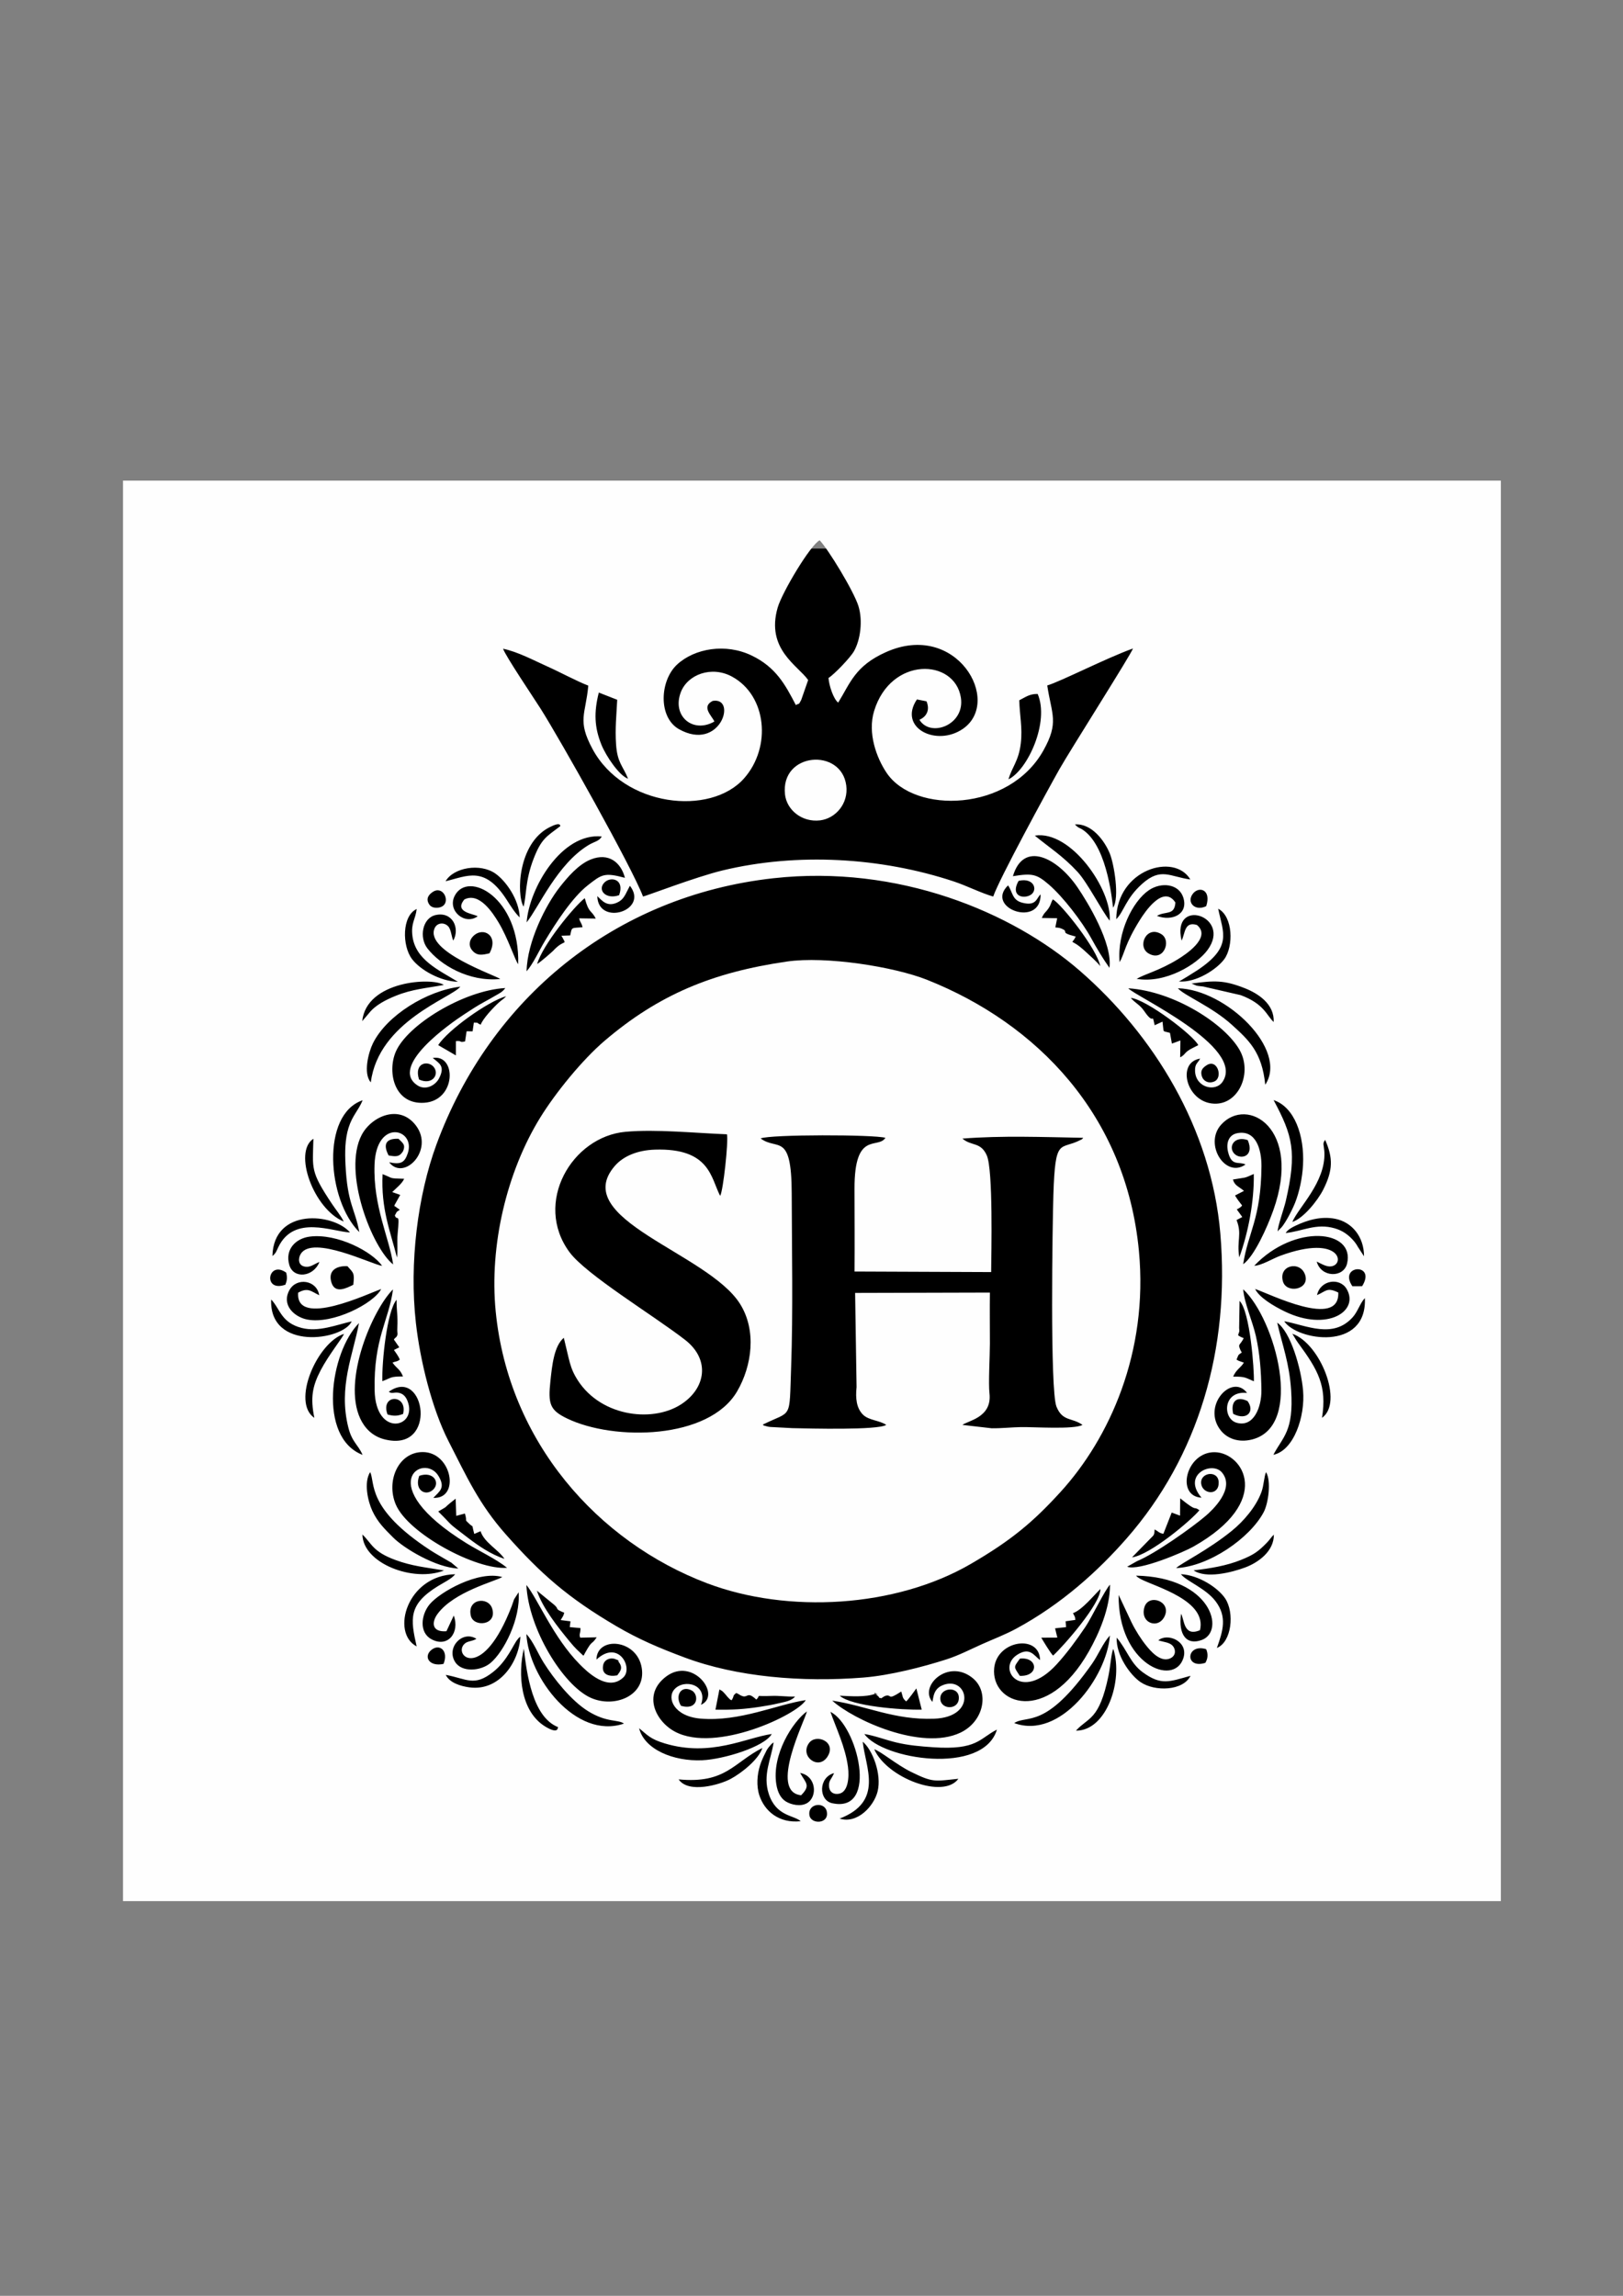 <?xml version="1.0" encoding="UTF-8"?>
<!DOCTYPE svg PUBLIC "-//W3C//DTD SVG 1.1//EN" "http://www.w3.org/Graphics/SVG/1.1/DTD/svg11.dtd">
<!-- Creator: CorelDRAW -->
<svg xmlns="http://www.w3.org/2000/svg" xml:space="preserve" width="210mm" height="297mm" version="1.1" style="shape-rendering:geometricPrecision; text-rendering:geometricPrecision; image-rendering:optimizeQuality; fill-rule:evenodd; clip-rule:evenodd"
viewBox="0 0 21000 29700"
 xmlns:xlink="http://www.w3.org/1999/xlink"
 xmlns:xodm="http://www.corel.com/coreldraw/odm/2003">
 <rect x="0" y="0" width="21000" height="29700" fill="#808080" stroke="none"/>
 <defs>
  <style type="text/css">
   <![CDATA[
    .fil1 {fill:#FEFEFE}
    .fil0 {fill:black}
   ]]>
  </style>
 </defs>
 <g id="Layer_x0020_1">
  <g id="_2836961001072">
   <rect class="fil0" x="2389.33" y="7096.72" width="16232.21" height="16618.86"/>
   <path class="fil1" d="M10473.23 23483.1c-24.22,-153.1 193.71,-179.12 223.41,-52.41 39.28,167.66 -204.03,174.9 -223.41,52.41zm230.98 -754.13c-115.92,174.65 -357.93,-7.85 -237.68,-177.99 92.39,-130.72 366.67,-16.29 237.68,177.99zm607.55 -98.56c82.08,22.95 287.35,198.93 477.64,292.38 282.87,138.92 299.68,120.92 610.92,88.55 -191.89,266.88 -920.89,-8.32 -1088.56,-380.93zm-2530.71 388.81c610.32,58.78 712.23,-219.88 1083.15,-406.25 -47.33,147.53 -266.32,323.11 -411.83,401.04 -140.48,75.24 -545.69,191.08 -671.32,5.21zm2382.02 -487.46c127.14,104.93 246.68,419.53 192.45,642.09 -46.26,189.95 -262.12,425.67 -491.59,352.8 578.23,-222.83 331.48,-666 299.14,-994.89zm-802.77 1028.67c-282.51,30.44 -468.46,-132.43 -535.05,-334.62 -39.78,-120.76 -29.65,-267.46 9.11,-388.74 18.39,-57.52 40.56,-104.3 65.53,-154.44 16.53,-33.19 19.57,-43.22 42.94,-75.03 1.65,-2.27 27.71,-32.93 29.01,-34.22 26.72,-26.9 5.53,-9.89 37.82,-32.06 -32.43,218.71 -143.08,417.92 -62.89,664.45 95.49,293.53 323.36,274.05 413.53,354.66zm823.52 -1128.22c130.28,20.11 274.67,76.13 410.55,108.73 158.46,38 309.21,50.66 477.45,62.49 576.57,40.55 603.91,-117.54 827.36,-227.9 -179.92,595.54 -1483.81,387.05 -1715.36,56.68zm-2914.38 -74.82c108.44,87.99 140.54,139.11 333.62,197.12 592.74,178.12 1047.32,-74.09 1382.9,-122.56 -95.2,166.61 -620.83,327.02 -898.84,339.7 -373.21,17.04 -750.1,-139.53 -817.68,-414.26zm2475.33 -211.72c348.99,169.58 632.64,1316.41 21.93,1181.54 -176.03,-38.89 -178.27,-333.14 24.93,-389.47 -33.07,81.43 -68.72,91.67 -65.23,168.13 3.26,71.05 53.33,114.83 133.33,98 112.01,-23.56 130.66,-206.31 112.25,-345.61 -33.93,-256.54 -149.9,-494.02 -227.21,-712.59zm-379.25 1079.06c128.23,-129.71 59.65,-157.56 -12.44,-288.91 207.16,38.37 228.48,304.64 92.25,388.65 -84.46,52.08 -210.42,22.68 -278.83,-20.56 -64.9,-41 -104.62,-117.38 -121.17,-218.5 -63.05,-385.27 211.25,-811.06 395.09,-945.7 -25.05,118.18 -495.44,1039.13 -74.9,1085.02zm1803.2 -1230.01c-27.12,-161.78 229.24,-191.12 237.57,-39.28 9.07,165.01 -216.27,166.34 -237.57,39.28zm-3356.99 73.13c-83.16,-131.26 0.76,-272.46 139.66,-198.01 92.67,49.66 88.02,260.73 -139.66,198.01zm445.61 49.22l51.04 -261.32c44.12,24.12 34.23,16.48 76.27,61.74 18.13,19.5 19.19,25.71 36.63,42.87 39.54,38.86 10.46,15.8 44.85,35.62 40.94,-64.41 5.86,-51.54 59.96,-94.64 29.77,11.86 49.39,28.22 62.16,33.42 5.24,2.16 20.61,8.42 26.22,9.57 65.35,13.43 57.74,-63.41 171.45,42.33 73.49,-71.31 -47.28,-37.48 203.04,-47.68 91.02,-3.7 193.38,11.53 298.68,9.14 -49.1,55.95 -126.45,66.59 -205.51,85.11 -85.55,20.04 -160.95,33.61 -251.92,47.42 -204,30.91 -355.41,40.36 -572.87,36.42zm1607.84 -180.48c138.24,6.7 341.72,21.78 459.68,-25.45 104.34,50.25 -95.51,-70.88 32.32,27.72 34.6,26.7 -9.47,16.86 46.31,31.25 14.5,-9.94 38.36,-28.81 58.87,-33.45 80.9,-18.24 12.85,67.6 198.79,-54.19 24.01,71 10.01,80.51 63.45,128.23 33.81,-28.92 108.73,-138.1 132.27,-168.24l69.3 274.38c-253.83,6.4 -910.36,-43.08 -1060.99,-180.25zm1199.18 80.09c-178.18,-205.11 208.23,-568.79 524.71,-304.92 215.26,179.5 142.02,558.44 -162.48,702.99 -505.19,239.8 -1387.97,-167.76 -1658.36,-414.41 443.65,66.95 802.51,252.87 1316.98,234.28 569.01,-20.58 437.79,-556.47 119.89,-437.02 -91.45,34.38 -119.42,99.14 -131.7,171.76l-9.04 47.32zm-1638.62 -23.09c-107.43,188.88 -1160.21,688.39 -1690.07,409.51 -250.74,-131.96 -426.32,-480.46 -117.15,-714.03 346.67,-261.9 724.79,242.41 451.41,365.42 95.89,-265 -218.85,-341.02 -344.26,-199.89 -101.44,114.17 -2.25,350.16 339.9,378.59 507.03,42.12 985.21,-182.5 1360.17,-239.6zm3496 395.3c158.96,-177.01 300.17,-126.05 421.13,-712.1 25.23,-122.19 36.82,-302.88 62.63,-344.48 129.88,408.92 -87.63,1058.97 -483.76,1056.58zm-7143.63 -1061.01c36.52,319.8 111.75,884.92 442.78,1015.26 -6,4.85 9.51,96.15 -159.01,-3.37 -331.9,-196.03 -361.95,-687.17 -283.77,-1011.89zm1229.11 174.41c58.19,77.14 16.22,120.4 -20.63,171.13 -104.64,19.68 -206.88,-7.79 -182.38,-132.25 14.05,-71.39 91.73,-102.43 155.71,-78.26 73.79,27.87 25.28,11.77 47.3,39.38zm5187.96 177.29c-80.26,-121.58 -82.03,-106.46 1.48,-222.51 236.49,-26.25 251.74,233.78 -1.48,222.51zm2411.31 -345.02c26.3,61.41 23.16,120.97 -10.76,177.06 -270.64,85.95 -250.18,-255.98 10.76,-177.06zm-9867.74 190.6c-183.19,39.9 -260.12,-90.85 -161.92,-176.73 107.41,-93.96 231.77,5.63 161.92,176.73zm8710.11 -339.72c134.79,157.88 175.2,329.74 337.3,448.27 237.55,173.68 343.14,121.84 617.72,45.54 -94.23,194.92 -459.51,208.09 -645.9,81.85 -134.84,-91.32 -318.49,-346.9 -309.12,-575.66zm-8681.24 481.79c272.53,50.35 365.96,157.34 612.54,-37.48 186.21,-147.13 259.9,-354.52 317.38,-422.47 25.07,-29.65 7.87,-12.23 35.96,-34.69 -17.35,326.63 -268.5,708.36 -658.8,656.3 -117.39,-15.66 -256.99,-59.35 -307.08,-161.66zm7355.18 623.36c171.05,-110.8 403.05,91.34 1006.27,-765.89 83.52,-118.72 139.49,-265.22 231.81,-366.69 -40.6,542.57 -643.85,1351.9 -1238.08,1132.58zm-6312.02 -1151.28c89.68,95.98 148.81,251.17 224.82,371.56 133.57,211.56 356.85,490.41 570.51,624.04 245.76,153.74 393.09,106.2 466.88,162.67 -624.14,212.31 -1233.74,-599.41 -1262.21,-1158.27zm-718.68 -236.08c-51.79,-223.47 226.88,-253.33 276.21,-93.5 67.59,218.92 -241.13,244.82 -276.21,93.5zm8979.41 0c-79.15,182.19 -326.44,95.45 -263.68,-112.48 53.38,-176.8 346.35,-77.82 263.68,112.48zm-597.46 -270.04l165.73 352.57c52.01,106.86 125.73,222.46 192.68,304.66 44.11,54.19 184.38,231.09 317.85,158.82 67.72,-36.68 62.79,-113.63 22.85,-158.4 -40.53,-45.37 -118.43,-48.4 -185.4,-70.08 116.49,-101.49 392.73,10.92 324.3,228.37 -120.11,381.54 -848.52,81.03 -838.01,-815.94zm-8309.36 567.72c-64.66,38.63 -120.48,24.16 -163.21,73.57 -131.63,152.26 244.44,477.57 619.77,-497.54 13.6,-35.34 18.81,-56.49 30.38,-87.4l58.57 -90.57c27.26,342.87 -191.14,771.85 -365.8,916.14 -123.29,101.84 -368.68,125 -456.39,-15.92 -116.29,-186.81 95.86,-412.74 276.68,-298.28zm7292.35 274.75c-80.76,-60.26 -130.54,-170.07 -290.1,-71.98 -284.94,175.16 43.6,632.67 506.92,125.45 128.18,-140.31 252.37,-308.25 371.53,-484.87 78.94,-116.98 247.27,-470.63 316.98,-544.16 0.47,305.81 -143.81,634.29 -274,864.25 -543.26,959.55 -1270.84,682.76 -1224.62,214.89 35.88,-363.14 588.82,-440.87 593.29,-103.58zm168.92 -57.94c-32.43,-29.3 -136.75,-203.29 -153.08,-231.77l208.01 -0.89 -29.27 -120.08 142.2 -15.35 -5.95 -75.66 126.44 -17.93c-3.38,-48.05 -12.73,-47.07 -30.86,-87.29 120.32,-43.31 272.44,-233.94 354.75,-312.56 4.06,188.62 -470.27,730.83 -612.24,861.53zm-6679.35 -840.22l224.14 183.39c73.41,64.38 -5.62,47.13 130.11,102.66 -15.29,54.28 -19.42,46.24 -46.33,94.83l126.69 16.11 -9.16 74.7 138.68 12.89c-0.02,81.75 -21.6,73.55 -3.25,123.85l213.25 -4.59c-74.12,110.37 -49.71,20.46 -149.78,199.74 -25.3,45.34 -4.96,16.93 -23.51,37.51 -77.4,-73.79 -98.93,-89.14 -175.58,-182.01 -149.26,-180.83 -354.32,-438.22 -425.26,-659.08zm-135.62 -73.44c146.2,179.24 349.49,681.54 687.36,1023.73 90.06,91.22 367.21,369.28 569.47,169.56 125.84,-124.28 -66.69,-491.57 -350.29,-227.9 3.47,-305.18 526.41,-269.95 586.2,110.3 56.4,358.76 -355.57,522.84 -662.8,382.83 -354.11,-161.37 -803.47,-888.64 -829.94,-1458.52zm7888.49 -120.66c976.55,19.81 1155.56,717.4 852.77,831.43 -200.94,75.69 -308.3,-68.11 -270.76,-337.29 44.23,71.02 29.29,302.84 244.88,211.47 93.46,-382.17 -569.91,-559.23 -764.78,-660.21l-26.51 -15.38c-27.19,-18.11 -17.33,-10.47 -35.6,-30.02zm-8923.08 719.2l95.11 -203.24c79.74,219.98 -75.05,420.36 -287.34,307.81 -164.79,-87.34 -136.63,-318.07 -25.02,-452.85 130.24,-157.25 629.69,-441.64 940.25,-352.73 -99.76,58.38 -624.05,189.06 -836.88,475.41 -81.77,110.03 -77.5,240.39 113.88,225.6zm9503.43 -738.07c237.22,13.1 481.21,179.03 570.91,311.44 126.06,186.06 85.55,566.71 -105.59,643.12 79.34,-222.23 134.32,-402.94 -15.48,-602.41 -127.36,-169.56 -377.44,-259.61 -449.84,-352.15zm-9888.73 934.61c-337.84,-175.79 -125.89,-920.66 498.32,-933.79 -42.82,58.25 -152.02,109.77 -226.05,155.66 -380.5,235.89 -353.78,420.1 -272.27,778.13zm-701.85 -1447.69c125.26,120.73 131.27,220.77 427.91,329.95 215.14,79.18 385.95,93.83 628.46,135.2 -396.39,157.06 -1049.33,-90.59 -1056.37,-465.15zm10755.05 463.74c216.6,-24.75 427.05,-60.49 609.5,-133.77 168.76,-67.78 225.65,-109.08 336.26,-222.15 43.93,-44.89 56.3,-72.64 92.44,-106.32 2.11,213.55 -198.28,360.21 -372.05,424.97 -175.06,65.26 -506.15,147.97 -666.15,37.27zm-9773.89 -761.42l62.91 -36.73c46.62,-28.78 13.66,-4.19 55.75,-42.35 44.15,-40.03 93.55,-75.08 106.8,-86.47l7.22 222.09 112.01 -30.5c36.9,119.87 -15.82,63.64 56.49,133.14 62.77,60.35 25.11,-17.32 65.01,131.14l81.42 -35.63c45.2,145.82 228.22,236.22 309.3,357.54 -177.47,-56.98 -342.38,-172.7 -466.24,-267.16 -305.98,-233.38 -169.93,-127.83 -390.67,-345.07zm9599.82 -170.61c241.77,195.67 158.82,88.65 248.92,154.35 -107.43,131.07 -636.27,577.49 -871.95,609.53l251 -256.87c43.13,-38.91 36.14,-50.72 41.69,-104.82 55.85,31.41 55.21,46.41 113.04,57.22l107.76 -274.99 107.88 39.92 1.66 -224.34zm-52.46 902.57c75.21,-69.59 405.27,-226.96 717.93,-479.66 155.11,-125.35 318.75,-315.54 387.47,-508.04 30.38,-85.06 32.31,-197.4 58.23,-253.54 69.14,113.72 30.48,402.17 -30.43,517.46 -178.39,337.67 -710.84,704.98 -1133.2,723.78zm-10428.4 -1241.15c68.95,138.01 -53.99,465.88 776.23,1008.7 55.12,36.05 125.13,75.43 186.77,111.81 31.34,18.49 54.24,31.8 88.57,51.28l89.13 75.05c-290.61,-11.46 -704.87,-262.35 -841.76,-399.87 -111.33,-111.87 -201.33,-197.49 -270.81,-346.36 -57.76,-123.73 -113,-368.72 -28.13,-500.61zm635.16 47.75c182.59,-63.99 275.22,87.31 179.64,178.79 -94.64,90.59 -247.91,8.84 -179.64,-178.79zm10117.9 104.23c-21.13,-149.94 221.98,-183.34 226.14,-20.51 4.58,178.94 -207.19,154.91 -226.14,20.51zm3.94 178.44c-337.68,-18.12 -199.57,-595.96 173.69,-588.25 364.31,7.53 763.55,632.41 -279.75,1221.95 -122.35,69.12 -702.59,318.38 -855.93,259.5l125.73 -71.19c237.42,-97.83 714.36,-436.04 889.61,-585.98 80.87,-69.19 388.6,-351.25 210.68,-562.6 -126.98,-150.83 -521.93,27.04 -264.03,326.57zm-8985.48 907c-396.63,32.23 -1280.62,-441.94 -1440,-819.1 -129.18,-305.62 34.84,-677.39 348.04,-677.95 380.86,-0.71 486.94,610.07 137.65,592.19 79.36,-84.69 161.77,-126.39 66.31,-284.06 -187.29,-309.37 -871.75,106.46 362.27,870.92 165.1,102.27 387.07,205.54 525.73,318zm9580.68 -2157.19c98.55,132.38 -6.38,258.09 -185.07,165.97 -33.81,-148.79 33.14,-237.86 185.07,-165.97zm-10926.12 166.86c-69.57,25.9 -113.68,31.22 -201.19,7.1 -97.87,-266.19 264.64,-267.06 201.19,-7.1zm11505.64 -1037.27c360.86,123.43 666.3,889.42 384.23,1087.67 66.97,-414.15 -52.69,-619.43 -307.98,-967.83 -42.33,-57.75 -44.45,-73.76 -76.25,-119.84zm-12653.9 1087.83c-299.91,-203.08 36.94,-972.82 383.41,-1086.1 -16.53,47.7 -198.69,273.42 -301.43,470.47 -108.51,208.12 -134.71,357.35 -81.98,615.63zm11971.45 -1513.16c136.14,135.43 191.07,895.7 185.03,1040.25 -116.19,-49.2 -109.27,-60.8 -268.35,-60.52 44.16,-96.85 90.29,-105.33 139.32,-180.5l-65.96 -23.56c-3.99,-1.85 -11.09,-5.95 -14.42,-7.57 -3.4,-1.66 -10.22,-4.62 -14.59,-8.06 30.33,-72.62 15.46,-54.66 67.49,-92.07l-16.5 -30.07c-36.73,-87.73 -12.87,-49.79 42.23,-155.68 -0.4,-0.19 -33.1,-13.36 -33.9,-13.81 -51.39,-28.5 -14.42,-5.48 -39.66,-25.88 21.98,-65.51 17.24,-33 13.84,-91.57l5.47 -350.96zm-10942.38 499.84l70.21 101 -69.38 34.17c23.21,36.5 54.88,71.61 75.73,125.03 -38.48,30.26 -61.33,21.49 -93.95,39.7 66.33,88.11 92.65,77.66 135.59,177.86 -168.55,0.96 -143.36,14.58 -267.03,61.5 -7.98,-245.33 58.78,-907.04 183.68,-1053.35 0.45,166.09 18.29,197.52 9.7,366.38 -3.9,77 14.45,68.02 -10.01,111.9 -0.99,1.78 -25.64,20.67 -34.54,35.81zm11429.47 -218.03c173.15,118.93 309.35,588.67 334.61,877.7 28.99,331.48 -116.75,774.9 -384.11,831.74 122.37,-234.56 264.88,-301.57 229.54,-834.65 -23.51,-354.7 -109.65,-568.86 -180.04,-874.79zm-11834.59 1710.35c-582.76,-225.9 -420.58,-1327.05 -46.46,-1704.65 -73.69,404.98 -270,822.4 -137.76,1349.92 48.23,192.35 127,221.36 184.22,354.73zm689.93 -1708.4c-86.82,-773.99 23.2,-1645.5 265.59,-2305.28 693.16,-1886.78 2304.03,-3218.4 4361.54,-3446.06 1613.15,-178.47 3087.1,435.63 3964.2,1197.71 951.72,826.95 1702.05,2035.12 1817.56,3400.07 125.96,1488.6 -281.95,2881.58 -1213.96,3944.57 -368.04,419.79 -837.84,846.66 -1425.72,1164.92 -143.22,77.53 -295.55,135.01 -438.95,199.11 -151.6,67.77 -306.57,147.95 -461.69,197.9 -302.53,97.41 -733.5,209.1 -1080.34,236.43 -796.04,62.7 -1634.54,-7.59 -2306.6,-258.11 -332.18,-123.81 -600.51,-238.07 -889.21,-407.68 -624.61,-366.91 -971.83,-671.67 -1426.2,-1183.81 -350.73,-395.3 -508.04,-747.76 -743.16,-1207.12 -216.06,-422.09 -368.58,-1046.88 -423.06,-1532.65zm-1872.51 -301.64c116.85,120.1 126.1,299.32 395.8,368.32 218.16,55.81 452.66,-41.77 646.75,-85.46 -111.39,247.59 -1069.82,385.57 -1042.55,-282.86zm13107.79 280.89c288.94,54.03 633.65,233.34 888.67,-54.16 63.73,-71.89 94.23,-182.24 154.99,-244.76 31.02,693.99 -881.16,550.8 -1043.66,298.92zm-530.59 -412.85c414.47,386.3 794.83,1768.22 116.4,1942.39 -179.88,46.2 -324.74,-14.88 -405.31,-114.73 -254.59,-315.51 142.79,-747.24 339,-486.76 -316.32,-34.6 -319.29,332.72 -135.92,385.48 225.37,64.83 323.87,-209.5 321.44,-418.97 -2.76,-239.95 -20.49,-476.4 -71.78,-703.58 -42.92,-190.06 -150.61,-427.38 -163.83,-603.83zm-11055.36 1325.57c470.59,-338.13 645.32,796.72 -58.02,614.88 -154.31,-39.89 -253.86,-144.83 -311.27,-268.12 -233.13,-500.71 162.84,-1412.44 423.87,-1671.28 -52.43,402.1 -251.78,633.58 -237.71,1306.33 12.94,619.15 564.39,482.07 424.62,135.29 -19.8,-49.1 -49.69,-85.67 -98.22,-99.99 -71.55,-21.09 -94.66,16.99 -143.27,-17.11zm12010.38 -1250.33c43.2,-196.89 293.87,-230.85 382.82,-80.14 169.8,287.67 -250.6,556.65 -796.75,293.29 -155.94,-75.19 -334.4,-184.37 -386.94,-292.38 181.5,59.61 1095.38,522.23 1076.02,45.71 -148.22,-70.97 -153.88,-18.28 -275.15,33.52zm-13183.16 -31.39c-34.28,465.45 929.97,0.56 1074.54,-46.92 -99.95,189.57 -628.96,459.43 -958.71,394.01 -159.74,-31.72 -335.65,-181.94 -229.28,-379.25 91.38,-169.48 354.53,-133.11 386.05,65.19 -108.9,-52.95 -146.36,-103.91 -272.6,-33.03zm637.66 -342.87c79.56,89.89 93.25,86.03 76.04,240.54 -90.27,44.67 -236.25,120.19 -282.78,-28.95 -48.46,-155.35 65.91,-218.92 206.74,-211.59zm13129.28 258.75l-126.13 0.73c-189.2,-279.05 316.74,-306.71 126.13,-0.73zm-1024.92 -61.95c-59.99,-213.27 227.01,-271.71 287.63,-83.54 61.99,192.48 -242.45,244.24 -287.63,83.54zm-12896.66 -113.4c17.18,66.69 8.9,108.03 -10.56,156.13 -297.57,104.75 -226.78,-324.7 10.56,-156.13zm12525.41 -88.9c523.13,-549.25 1307.72,-468.08 1201.3,-27.97 -45.09,186.51 -335.82,183.6 -392.9,-26.22 39.19,17.9 110.62,61.94 165.86,63.07 212.14,4.31 165.1,-432.59 -636.7,-138.34 -96,35.23 -245.69,127.7 -337.56,129.46zm-12095.36 -48.83c-78.3,196.56 -336.48,222.6 -389.73,38.44 -59.63,-206.14 87.9,-344.86 266.13,-366.91 358.07,-44.28 810.1,197.59 934.27,378.45 -122.8,-14.04 -900.16,-404 -1052.7,-154.09 -35.32,57.84 -33.07,140.87 41.33,161.42 79.91,22.06 127.68,-30.49 200.7,-57.31zm-608.21 -77.35c15.51,-629.24 791.18,-554.54 1003.89,-304.75 -225.3,-8.77 -721.77,-233.13 -926.37,187.61 -28.02,57.63 -30,78.35 -77.52,117.14zm13110.84 -297.18c3.35,-4.73 8.8,-17.32 10.83,-13.67 0.1,0.19 12.35,-31.1 111.35,-78.7 159.46,-76.67 336.95,-127.58 518.22,-91.88 218.19,42.96 373.26,234.1 372.93,484.97l-79.44 -121.72c-21.38,-39.7 -47.18,-72.49 -75.91,-102.1 -56.02,-57.7 -121.31,-107.68 -221.66,-137.14 -242.2,-71.14 -416.34,37.04 -636.32,60.24zm-683.06 -692.3c172.11,-29.95 133.37,-9.42 270.08,-71.51 6.3,355.81 -72.38,761.28 -187.72,1079 -35.55,-222.16 38.76,-296.3 -35.29,-483.32l74.36 -39.12 -70.54 -97.34c-14.21,3.26 54.25,-23.3 67.87,-52.34 -27.85,-34.57 -65.25,-83.7 -91.28,-128.73l115.93 -59.53c-67.35,-58.01 -118.91,-64.53 -143.41,-147.11zm-10877.79 162.44l103.7 36.51 -75.68 135.62c13.45,38.75 -15.91,-7.31 18.46,19.86l52.12 36.98c-57.06,38.72 -31.68,17.82 -64.49,73.23 29.1,86.58 65.95,-65.54 36.16,237.39 -10.36,105.31 4.89,215.64 -8.47,307.24 -88.1,-344.82 -208.56,-632.34 -186.28,-1078.81 149.85,58.29 72.59,54.03 279.05,60.03 -26.18,62.02 -106.75,124.2 -154.57,171.95zm11069.64 -672.26c92.74,217.09 -98.16,258.95 -175.82,173.38 -79.77,-87.92 2.36,-232.78 175.82,-173.38zm-11115.84 198.79c-68.83,-129.39 -50.14,-222.82 127.17,-216.11 52.54,53.84 96.83,74.32 58.14,162.59 -48.37,75.41 -93.86,68.4 -185.31,53.52zm-581.01 854.8c-392.16,-163.02 -657.54,-901.17 -392.52,-1070.98 -8.99,391.66 -44.17,416.56 242.36,845.54 52.79,79.04 110.01,144.95 150.16,225.44zm12698.51 -1056.75c104.01,236 100.56,393.82 -23.46,641.01 -74.48,148.44 -261.88,377.62 -401.16,420.52 83.47,-194.36 428.71,-510.34 415.06,-897.7 -1.06,-30.02 -9.37,-74.18 -9.44,-86.3 -0.05,-6.05 -14.56,-35.11 19,-77.53zm-1030.16 318.51c-260.49,185.75 -541.92,-263.46 -316.46,-514.28 337.14,-375.05 1053.91,44.16 675.84,1106.61 -79.27,222.76 -248.05,598.56 -389.97,698.01 62.72,-412.13 230.77,-586.58 236.7,-1266.48 1.88,-215.99 -69.97,-475.74 -313.44,-428.7 -109.04,21.05 -147.45,124.34 -118.67,242.71 46.91,193.16 136.75,118.06 226,162.13zm-11029.01 1292.92c-270.52,-211.28 -659.22,-1195.06 -407.06,-1675.49 125.35,-238.82 486.97,-404.47 701.5,-121.56 241.58,318.56 -156.04,723.26 -346.09,476.1 149.14,29.86 199.26,7.87 241.47,-118.98 104.97,-315.35 -409.78,-456.31 -430.65,150.88 -18.57,540.57 190.1,941.76 240.83,1289.05zm11392.17 -2125.88c272.45,90.9 400.23,461.5 380.69,837.95 -8.57,165.04 -46.86,350.25 -102.88,490.68 -28.06,70.34 -66,143 -97.94,200.61 -17.44,31.5 -45.11,75.4 -62.25,98.28 -29.79,39.71 -49.69,47.35 -65.24,71.49 -0.33,-66.71 83.28,-298.1 104.81,-391.25 147.7,-639.13 88.38,-848.37 -157.19,-1307.76zm-11830.22 1707.66c-417.24,-414.73 -498.68,-1521.53 43.41,-1705.52 -56.42,135.33 -132.29,195.22 -182.99,357.49 -45.66,146.19 -47.1,310.76 -38.95,478.18 24.73,509.36 122.65,563.22 178.53,869.85zm772.97 -1974.32c-68.06,-216.2 113.57,-248.83 186.82,-165.32 84.11,95.89 -14.64,245.92 -186.82,165.32zm10187.77 -182.24c140.31,-95.56 219.16,156.92 102.83,207.76 -76.65,33.47 -142.51,-7.22 -160.64,-63.96 -26.63,-83.26 16.6,-115.7 57.81,-143.8zm-669.32 -519.34c-41.88,-189.95 4.75,21.73 -134.29,-181.89 -59.68,-87.4 -115.22,-101.56 -174.85,-172.02 202.94,20.56 813.15,485.47 873.37,611.41l-69.36 35.02c-120.65,59.51 -88.68,83.79 -164.93,122.4l2.97 -217.85 -110 40.16 -25.05 -138.51 -58.07 -15.04c-34.53,-7.53 -22.63,-7.22 -38.4,-130.49l-101.39 46.81zm-9270.35 257.5c120.13,-192.43 644.84,-568.05 879.43,-633.07 -32.88,37.62 -57.29,47.52 -95.84,82.46 -65.38,59.26 -204.14,205.07 -233.83,285.51 -62.37,-23.15 -10.32,-25.15 -88.46,-26.93l-16.35 113.43 -77.53 -0.64 -20.11 131.19c-86.21,17.63 -28.99,-11.98 -118.17,-3.98l-0.35 184.81 -228.79 -132.78zm10700.98 512.1c-41.97,-425.47 -216.37,-578.76 -427.71,-771.85 -261.93,-239.34 -624.26,-383.16 -702.3,-476 623.01,15.16 1431.41,793.88 1130.01,1247.85zm-842.21 -337.99c-32.88,63.24 -69.8,64.52 -65.97,162.31 8.3,212.03 263.06,275.65 356.47,136.84 302.79,-449.89 -1143,-1111.83 -1220.07,-1208.68 597.82,39 1250.4,463.48 1439.77,797.42 163.33,288.04 -0.03,681.47 -297.06,694.92 -382.32,17.34 -533.37,-533.54 -213.14,-582.81zm-9929.66 -8.49c309.59,-52.88 308.03,552.32 -109.41,579.65 -389.76,25.5 -479.82,-395.65 -370.4,-656.32 146.8,-349.69 879.98,-797.23 1418.36,-827.63 -34.56,50.95 -78.82,69.75 -132.53,101.11 -49.36,28.83 -88.76,50.82 -140.38,78.97 -92.96,50.68 -166.8,99.85 -258.49,159.83 -181.5,118.72 -981.36,676.5 -602.7,920.52 104.03,67.04 231.01,-1.12 277.79,-92.79 80.69,-158.07 4.16,-192.13 -82.24,-263.34zm-801.25 315.51c-101.56,-113.98 -30.03,-388.69 27.5,-504.97 178.86,-361.57 697.48,-680.62 1131.12,-732.91 -110.9,143.47 -1058.06,449.04 -1158.62,1237.88zm11306.94 -1218.48c176.27,69.31 385.89,206.36 375.41,437.61 -89.11,-78.82 -119.99,-233.52 -426.47,-347.13l-484.79 -111.66c-22.28,-2.79 -68.15,-6.71 -86.54,-11.33l-64.89 -27.26c296.77,-40.05 419.05,-45.73 687.28,59.77zm-11417.84 426.76c53.25,-522.86 905.94,-570.39 1055.79,-468.24 -233.51,43.01 -408.69,54.47 -619.42,139.3 -131.53,52.94 -267.52,121.86 -349.2,226.44l-87.17 102.5zm10173.39 -876.27c-150.94,-88.53 -26.51,-368.93 166.99,-248.62 134.62,83.7 28.49,363.89 -166.99,248.62zm-8527.45 -1.06c-89.3,19.9 -162.13,39.22 -226.1,-42.05 -48.04,-61.01 -33.38,-132 17.87,-181.93 129.93,-126.52 333.83,-1.85 208.23,223.98zm8955.99 -164.42c-136.18,-569.36 660.56,-318.56 334.43,122.87 -136.31,184.49 -539.38,434.37 -916.17,372.09 99.83,-61.01 294.53,-106.6 534.03,-254.22 88.19,-54.35 443.2,-281.38 245.6,-443.23 -163.4,-49.72 -150.87,108.29 -197.89,202.49zm-8816.25 496.6c-408.61,39.97 -778.42,-184.44 -942.15,-395.88 -111.12,-143.47 -63.48,-391.93 103.63,-430.86 219.7,-51.19 320.78,168.29 230.65,330.14 -25.07,-57.68 -26.93,-144.13 -66.85,-185.94 -50.33,-52.69 -141.92,-48.08 -174.24,25.52 -131.74,300.07 795.1,611.36 848.96,657.02zm7150.69 -1030.4c116.57,68.23 574.62,646.75 612.46,864.34 -31.4,-47.02 -146.67,-148.37 -191.52,-189.77 -211.32,-195.06 -185.45,-64.55 -125.63,-193.16 -234.9,-60.61 -63.43,-57.56 -193.35,-106.64 -26.94,-10.18 -42.45,-7.55 -70.47,-11.54l24.08 -119.16 -198.95 -3.35c33.45,-74.3 45.84,-65.44 83.97,-120.43 38.8,-55.98 30.8,-75.17 59.41,-120.29zm-6673.16 836.49c67.46,-242.52 475.51,-742.9 616.06,-851.59 56.47,205.63 79.34,142.42 142.8,263.95l-215.24 -3.23c16.31,64.99 24.92,42.19 43.88,114.75 -150.49,14 -135.19,-7.36 -159.86,106.18l-114.27 3.89c2.59,5.58 7.76,11.79 9.79,15.66 64.23,121.67 34.07,17.04 -116.07,179.26 -12.51,13.5 -165.83,148.44 -207.09,171.13zm8890.89 -62.93c-95.47,130.16 -364.5,307.38 -588.31,288.72 20.96,-6.75 198.03,-117.55 235.4,-142.27 462.98,-306.24 337.73,-484.98 273.8,-799.09 193.24,100.79 200.2,487.49 79.11,652.64zm-9915.95 293.15c-229.03,-6.75 -487.44,-153.81 -593.79,-293.97 -129.99,-171.32 -131.55,-560.62 60.25,-647.76 -15.8,135.4 -76.04,180.8 -55.34,347.62 38.22,307.94 335.02,438.9 588.88,594.11zm9682.11 -978.53c-143.48,70.5 -256.01,-46.51 -175.99,-156.72 77.93,-107.33 246.59,-61.81 175.99,156.72zm-10009.98 -182.59c131.51,-89.52 227.21,108.21 135.38,178.77 -43.19,33.18 -139.08,37.87 -175.98,-14.65 -55.87,-79.6 -4.48,-133.42 40.6,-164.12zm7867.04 30.51c5.05,438.6 -727.02,177.18 -420.54,-117.26 60.55,91.83 52.78,188.94 178.93,223.49 191.14,52.36 188.66,-64.32 241.61,-106.23zm-5735.83 22.41c60.74,57.1 126.48,144.83 259.08,82.06 47.37,-22.43 75.7,-51.96 101.62,-97.67l61.02 -118.58c251.33,322.99 -411.64,527.45 -421.72,134.19zm-1547.64 260.64c-165.69,120.08 -395.28,-71.6 -298.17,-263.66 170.29,-336.75 846.48,20.53 822.22,883.06 -41.43,-50.67 -131.25,-336.72 -255.23,-541.49 -69.21,-114.26 -245.97,-395.67 -441.08,-295.54 -138.35,165.79 114.07,183.37 172.26,217.63zm8306.07 593.06c-34.72,-382.22 169.33,-787.09 376.75,-929.31 160.99,-110.4 389,-85.37 446.53,92.46 70.32,217.42 -147.84,313.78 -340.54,238.36 110.48,-66.1 228.15,0.14 238.68,-173.17 -156.22,-235.8 -395.73,124.81 -458.31,224.73 -197.32,315 -197.91,434.52 -263.11,546.93zm-1307.22 -1051.22c213.8,-50.68 259.45,143.59 134.25,192.46 -102.97,40.17 -235.5,-14.32 -134.25,-192.46zm-5168.9 185.43c-175.92,60.75 -286.79,-70.84 -187.15,-167.19 80.71,-78.08 261.88,-41.47 187.15,167.19zm6432.26 310.52c6.97,-643.01 751.12,-866.03 958.59,-514 -265.64,-36.31 -380.79,-160.02 -622.84,55.95 -213.42,190.42 -236.01,360.35 -335.75,458.05zm-1336.87 -556.38c134.79,-460.39 570.48,-243.93 835.32,143.5 131.81,192.83 455.62,724.87 413.71,1041.91 -89.06,-126.29 -160.14,-245.19 -236.79,-384.42 -119.58,-217.21 -365.51,-535.89 -544.21,-690.07 -159.59,-137.73 -214.17,-152.33 -468.03,-110.92zm-6292.8 1230.25c8.12,-383.72 247.62,-858.53 431.42,-1091.7 95.11,-120.66 237.71,-291.16 400.87,-355.66 232.07,-91.77 389.69,40.97 440.25,238.11 -268.11,-71.91 -299.93,-44.88 -481.53,97.51 -201.31,157.84 -416.2,490.61 -554.1,719.84 -73.82,122.7 -153.47,298.26 -236.91,391.9zm-1048.27 -1164.97c104.55,-179.19 447.33,-235.63 642.15,-101.16 135.48,93.5 309.07,334.43 317.03,569.22 -62.56,-61.06 -113.4,-142.37 -165.38,-223.85 -287.22,-450.17 -509.16,-311.64 -793.8,-244.21zm1048.98 532.05c33.16,-444.86 454.22,-1163.08 971.61,-1111.25 -29.76,60.47 -95.51,66 -168.94,110.21 -406.8,245.03 -644.66,805.39 -802.67,1001.04zm7544.29 -21.92c-103.25,-129.13 -287.21,-491.96 -416.1,-631.45 -191.99,-207.79 -367.76,-316.43 -552.88,-469.02 467.33,-74.95 1000.11,702.66 968.98,1100.47zm44.45 -168.46c-8.17,-18.37 -57.95,-766.01 -380.27,-998.76 -57.5,-41.53 -65.55,-24.89 -113.8,-77.89 215.47,-16.48 384.58,211.84 451.51,377.68 55.02,136.39 127.44,571.25 42.56,698.97zm-7628.71 -13.1c-93.74,-163.79 -72.33,-817.86 334.05,-1026.16 152.96,-78.41 138.05,-18.29 142.06,-15.75 -179.88,136.97 -245.15,160.11 -347.43,425.84 -108.94,283.09 -90.91,485.47 -128.68,616.07zm6414.35 -2669.78c76.63,-37.08 129.53,-84.08 237.88,-81.8 155.54,361.66 -128.58,982.89 -377.46,1104.45 45.44,-161.52 132.22,-234.51 159.27,-466.28 23.75,-203.38 -15.49,-362.58 -19.69,-556.37zm-5062.23 1014.7c-113.45,-38.23 -284.05,-291.54 -343.63,-438.01 -92.96,-228.6 -98.69,-421.57 -34.61,-676.42l238.09 93.42c-9.65,201.93 -29.2,368.11 -14.73,578.81 16.46,239.62 90.37,277.21 154.88,442.2zm3862.04 -1001.13c69.59,167.94 -77.69,232.68 -78.23,231.62 -1.96,-3.7 -8.48,5.82 -12.35,9.17 143.86,232.19 590.5,63.85 534.96,-288.89 -79.98,-507.78 -906.66,-535.06 -1122.63,173.31 -87.27,286.26 31.94,608.25 163.05,801.92 360.67,532.73 1582.8,504.48 2027.98,-292.14 203.67,-364.46 106.98,-461.14 49.05,-840.06 177.31,-52.95 763.35,-354.09 1108.98,-478.23 -15.2,61.95 -816.03,1321.73 -951.9,1562.55 -150.59,266.92 -783.27,1427.55 -855.98,1646.26 -154.02,-43.33 -339.19,-138.78 -511.11,-195.67 -941.87,-311.74 -2024.44,-375.14 -2992,-141.85 -344.81,83.14 -984.43,329.81 -1027.87,337.45 -146.02,-384.21 -1069.36,-2025.84 -1325.32,-2430.18 -79.93,-126.29 -459.47,-689.23 -485.53,-775.67 192.46,40.31 403.59,153.83 574.99,230.47 162.6,72.71 386.03,193.52 527.55,246.7 -33.59,375.54 -147.11,446.16 55.28,821.35 404.09,749.04 1525.55,870.53 1960.47,378.54 356.83,-403.64 294.91,-1071.09 -156.34,-1316.29 -264.55,-143.75 -576.53,-27.91 -663.37,204.65 -115.41,309.04 160.7,535.53 435.67,376.17 -37.16,-78.68 -171.76,-191.12 -21.44,-266.62 319.88,-53.25 97.49,664.71 -436.14,366.21 -272.06,-152.19 -250.46,-630.37 -23.23,-838.41 226.69,-207.58 626.57,-276.33 962.6,-114.81 315.3,151.54 436.21,379.39 571.85,640.71 65.79,-34.92 26.09,7.01 69.43,-65.44l90.01 -258.02c-129.93,-187.11 -550.16,-398.11 -394.34,-937.47 56.89,-196.93 423.7,-811.62 543.05,-870.41 110.15,113.89 443.04,659.51 502.34,852.69 57.41,187 25.7,435.13 -58.22,582.23 -47.84,83.86 -256,300.91 -329.58,346.01 7.36,101.98 65.72,274.77 125.3,318.96 155.16,-250.43 216.65,-473.19 616.11,-652.41 916.05,-411 1511.15,636.61 998.27,991.17 -343.02,237.13 -843.58,-11.93 -595.67,-379.9l124.31 24.33zm-10396.66 15521.48l17827.76 0 0 -18376.52 -17827.76 0 0 18376.52z"/>
   <g>
    <path class="fil1" d="M9318.09 15470.3c-120.43,-228.39 -128.7,-620.59 -843.76,-597.93 -231.15,7.34 -411.38,87.15 -517.61,208.96 -601.57,689.96 1199.11,1124.45 1617.21,1784.14 218.59,344.88 156.3,804.36 -36.61,1134.61 -364.99,624.8 -1593.7,641.77 -2198.01,351.12 -226.08,-108.73 -249.26,-188.03 -217.32,-486.24 21.48,-200.57 46.58,-453.06 173.29,-558.23l60.58 254.86c23.51,96.59 43.43,162.01 90.6,246.2 286.95,512.05 980.16,605.67 1361.94,362.44 323.8,-206.31 386.47,-580.96 55.16,-837.62 -407.67,-315.79 -1280.45,-842.82 -1495.12,-1134.4 -468.77,-636.73 29.84,-1494.22 726.04,-1556.66 398.07,-35.73 904.44,17.04 1311.64,32.39 21.32,85.13 -48.77,736.71 -88.03,796.36zm3484.96 2557.4c-15.72,-130 5.19,-482.78 5.19,-645.87 0,-219.43 -2.78,-440.72 0,-660.44l-1743.86 4.62 18.75 1218.01c-15.21,146.35 -1.54,272.5 83.16,356.88 75.47,75.19 213.14,72.01 300.98,132.71 -110.36,69.67 -988.85,46.77 -1214.03,41.68l-284.76 -15c-23.82,-2.98 -28.28,-2.67 -51.7,-9.59 -64.16,-18.96 -21.17,-2.55 -47.91,-20.91 384.7,-189.57 342.73,-47.93 367.56,-743.23 25.73,-719.93 9.42,-1522.27 7.51,-2249.63 -2.15,-801.81 -187.29,-546.37 -401.96,-709.41 121.66,-52.93 1470.88,-51.52 1614.38,-7.81 -97.52,152.59 -401.58,-98.77 -399.88,657.61 0.8,357.28 2.99,714.57 0.49,1071.87l1767.61 7.15c1.49,-237.09 27.57,-1322.55 -57.13,-1510.86 -79.5,-176.73 -198.31,-115.3 -314.66,-216.04 515.83,-40.52 1042.93,-19.5 1563.18,-10.03 -23.92,25.6 -1.94,10.71 -37.82,29.18 -263.39,135.57 -324.32,-49.83 -348.4,708.26 -11.24,354.38 -46.01,2526.9 39.94,2740.4 78.82,195.77 201.55,138.27 336.74,236.36 -111.28,61.51 -628.29,25.32 -795.73,28.22 -124.95,2.18 -251,16.69 -379.23,15.15l-378.59 -43.37c66.83,-54.82 384.07,-92.46 350.17,-405.91zm-2620.35 -5588.73c-965.59,139.96 -1658.94,428.47 -2357.96,1023.64 -289.08,246.11 -636.51,673.52 -835.06,995.57 -432.01,700.81 -659.95,1653.23 -575.86,2507.28 166.28,1688.62 1324.99,2982.69 2736.29,3517.03 1043.93,395.28 2437.59,315.99 3412.61,-251.66 521.88,-303.82 804.18,-539.99 1161.01,-931.73 629.8,-691.4 1136.69,-1803.54 1012.81,-3115.29 -166.24,-1760.27 -1322,-2943.78 -2740.36,-3507.91 -430.05,-171.06 -1313.01,-309.47 -1813.48,-236.93z"/>
    <path class="fil1" d="M10157.02 10276.56c21.88,201.34 219.32,363.93 453.12,336.37 199.02,-23.49 370.61,-215.36 339.57,-452.16 -64.21,-489.67 -851.96,-429.57 -792.69,115.79z"/>
   </g>
  </g>
 </g>
</svg>
